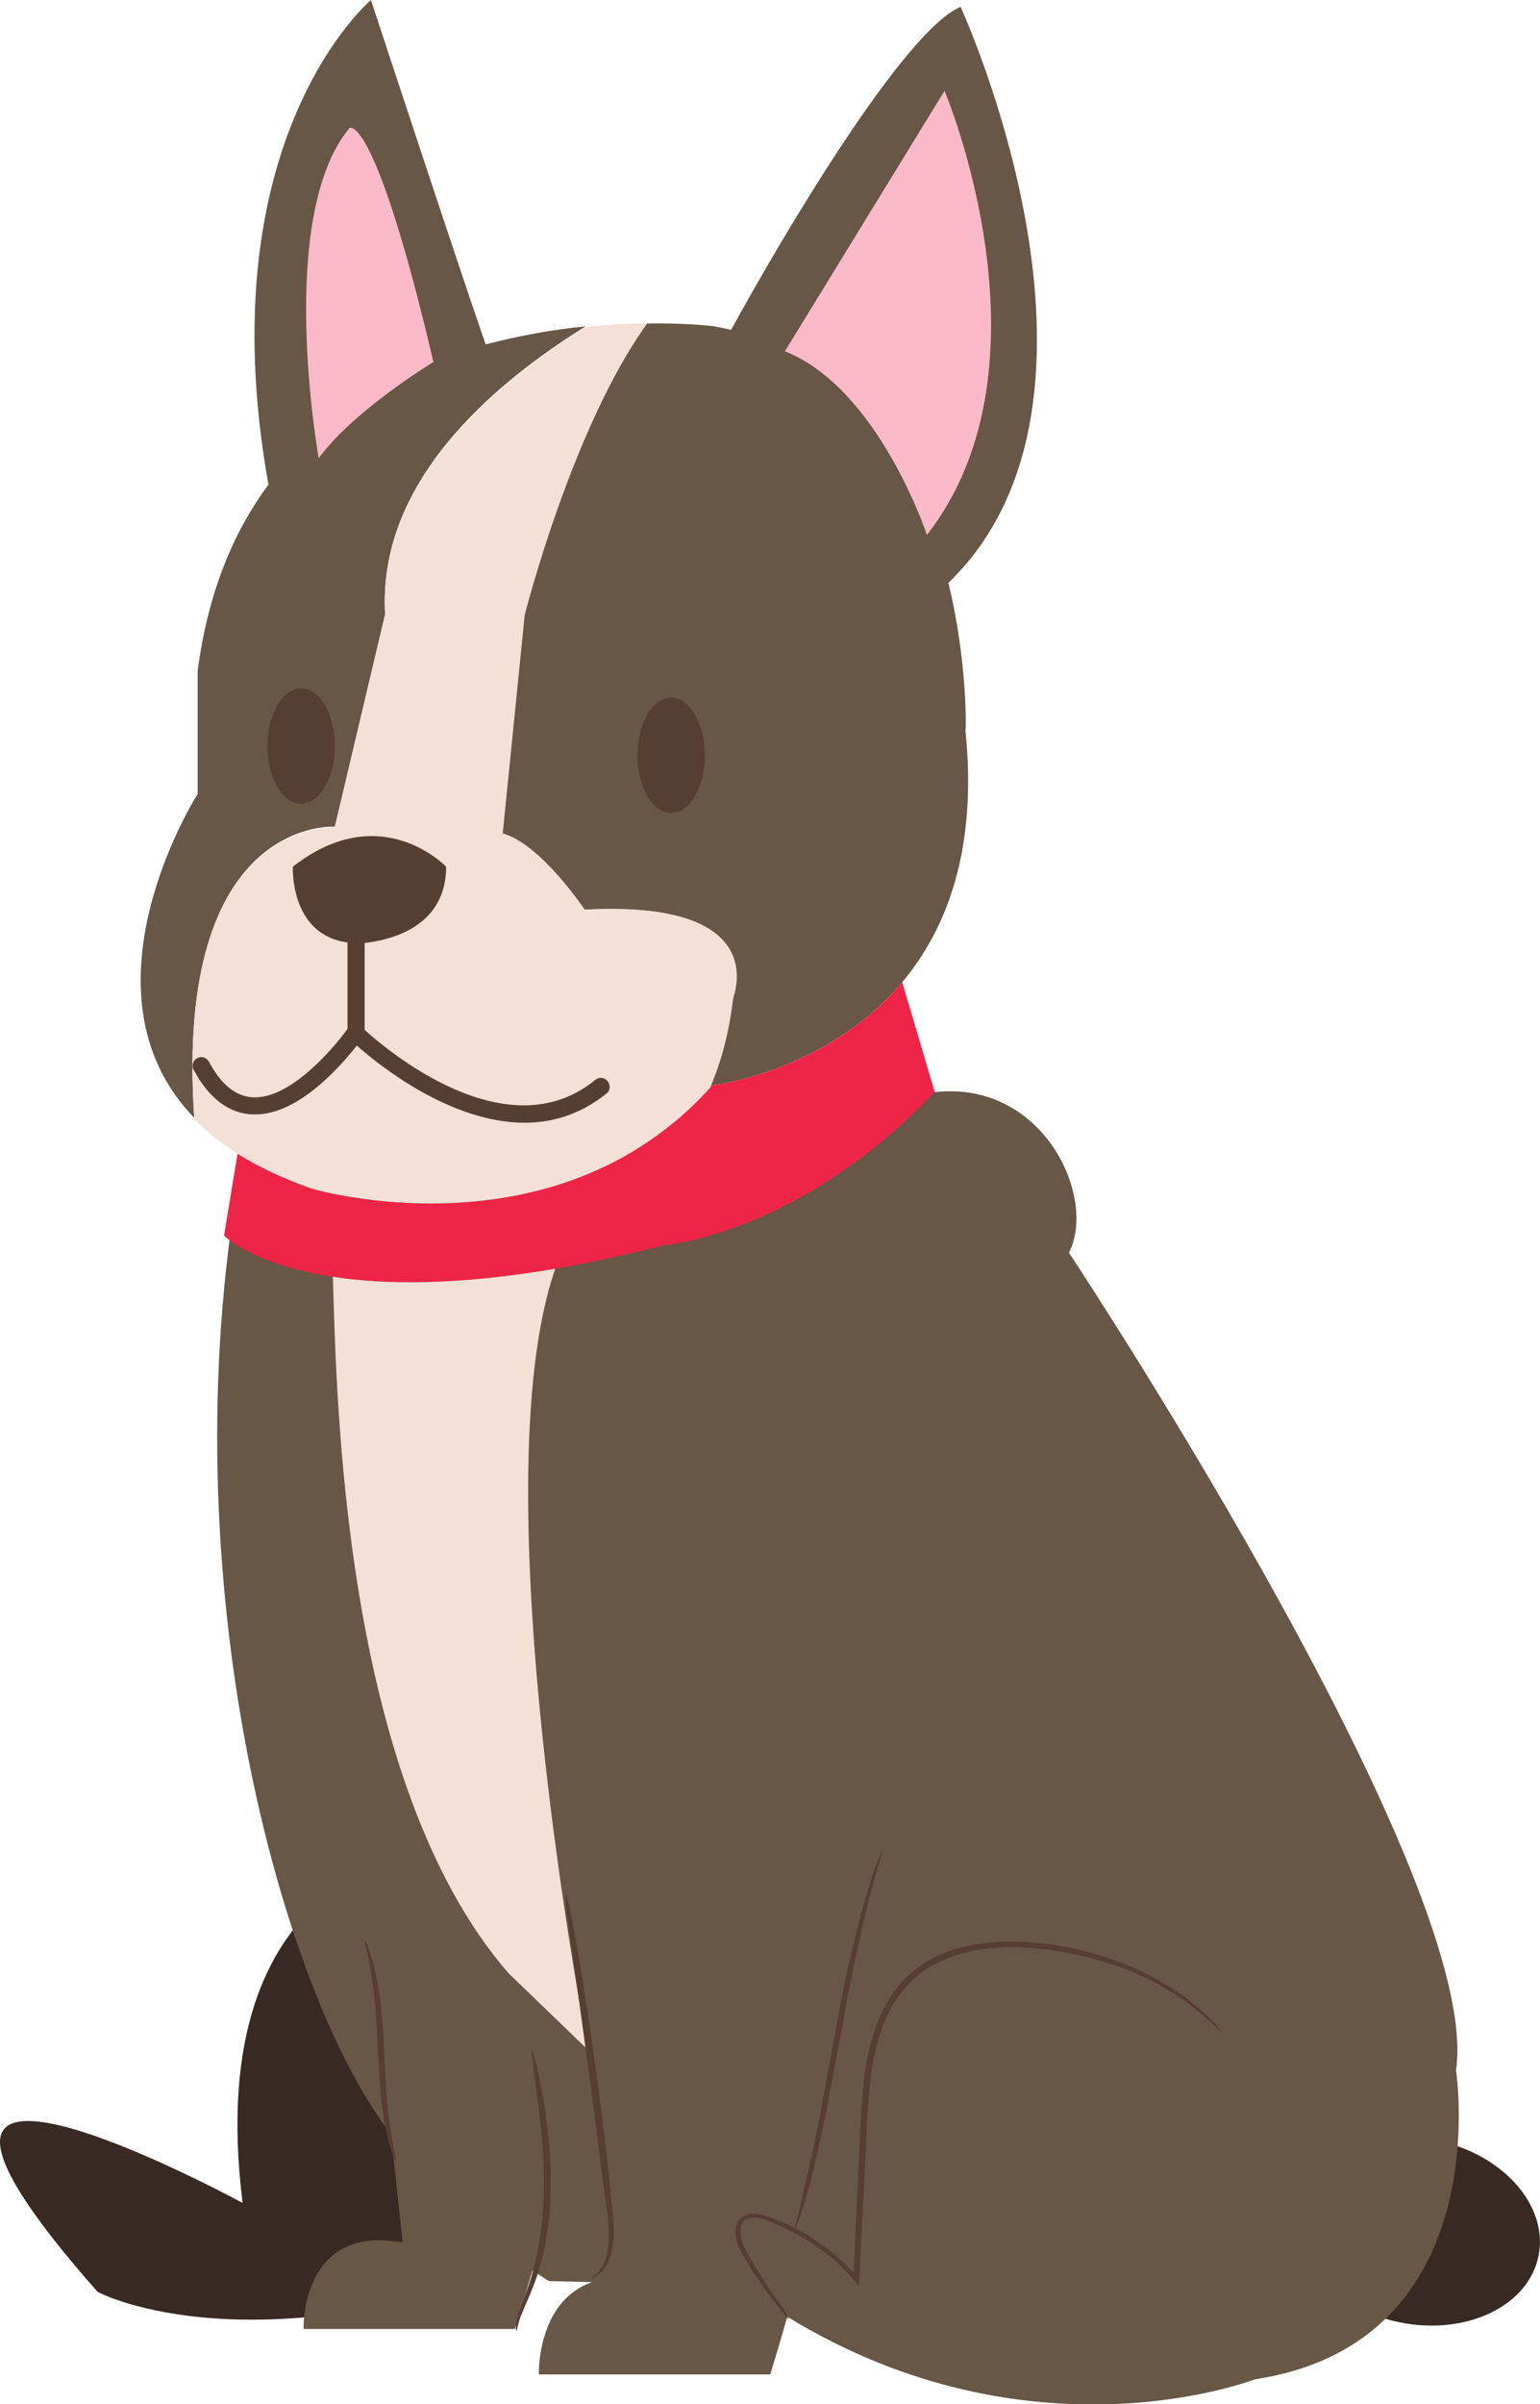<?xml version="1.0" encoding="UTF-8"?><svg xmlns="http://www.w3.org/2000/svg" xmlns:xlink="http://www.w3.org/1999/xlink" height="492.1" preserveAspectRatio="xMidYMid meet" version="1.0" viewBox="0.0 0.0 315.5 492.1" width="315.5" zoomAndPan="magnify"><defs><clipPath id="a"><path d="M 0 379 L 315.488 379 L 315.488 477 L 0 477 Z M 0 379"/></clipPath><clipPath id="b"><path d="M 28 0 L 299 0 L 299 492.148 L 28 492.148 Z M 28 0"/></clipPath></defs><g><g clip-path="url(#a)" id="change1_1"><path d="M 265.824 451.637 C 267.938 441.359 280.699 435.301 294.336 438.102 C 307.965 440.906 317.305 451.512 315.191 461.789 C 313.078 472.066 300.312 478.125 286.68 475.324 C 273.047 472.52 263.711 461.914 265.824 451.637 Z M 87.996 379.004 C 87.996 379.004 41.098 381.902 49.699 450.902 C 49.699 450.902 -38.402 403.004 19.996 469.102 C 19.996 469.102 53.496 487.301 121.598 458.602 L 87.996 379.004" fill="#392923"/></g><g clip-path="url(#b)" id="change2_1"><path d="M 119.996 66.801 C 113.695 67.402 106.695 68.602 99.496 70.504 C 94.496 56.203 75.996 0.004 75.996 0.004 C 75.996 0.004 42.297 28.301 54.996 99.203 C 47.797 108.902 42.598 121.301 40.496 137.301 L 40.496 162.504 C 40.496 162.504 14.699 202.902 39.797 228.801 C 35.598 167.004 68.598 169.203 68.598 169.203 L 78.898 125.703 C 77.297 98.902 100.598 78.801 119.996 66.801 Z M 197.797 149.602 C 200.293 173.969 193.91 190.219 184.836 201.039 C 169.18 219.711 145.496 222.203 145.496 222.203 C 145.398 222.301 145.398 222.301 145.297 222.402 C 146.383 219.898 147.309 217.234 148.07 214.398 C 148.926 211.23 149.574 207.844 149.996 204.203 C 149.996 204.203 158.695 184.102 119.695 186.203 C 119.695 186.203 110.695 172.703 102.898 170.602 L 107.398 125.902 C 107.398 125.902 117.098 87.504 132.496 66.203 C 140.496 66.102 145.598 66.703 145.598 66.703 C 147.098 66.902 148.398 67.203 149.797 67.504 C 159.996 48.801 185.195 6.203 196.797 1.402 C 196.797 1.402 233.598 81.402 194.297 119.301 C 198.297 135.801 197.898 149.703 197.797 149.602 Z M 298.297 423.801 C 303.898 385.602 223.297 262.902 218.996 256.402 C 225.195 244.301 212.195 217.801 186.898 224.402 L 175.398 226.504 L 173.195 226.402 C 122.996 231.004 49.496 237.902 49.199 239.703 C 34.297 322.703 57.598 408.004 80.098 436.801 L 82.496 459.004 C 61.496 455.102 62.199 476.703 62.199 476.703 L 105.496 476.703 C 105.496 476.703 106.898 472.102 109.098 464.703 C 111.297 466.203 112.496 466.902 112.496 466.902 L 121.297 467.102 C 109.898 471.102 110.398 486 110.398 486 L 157.797 486 C 157.797 486 159.195 481.504 161.297 474.203 C 211.398 504.801 257.098 487 257.098 487 C 306.898 479.402 298.297 423.801 298.297 423.801" fill="#685647"/></g><g id="change3_1"><path d="M 191.496 223.504 C 163.598 252.902 135.898 254.902 135.898 254.902 C 127.867 256.965 120.508 258.527 113.754 259.688 C 93.418 263.172 78.652 262.938 68.195 261.34 C 51.672 258.816 45.898 252.902 45.898 252.902 L 48.664 236.129 C 52.891 238.805 57.926 241.219 63.898 243.301 C 63.898 243.301 113.598 258.004 145.496 222.602 C 145.559 222.465 145.609 222.32 145.672 222.184 C 147.738 221.926 169.922 218.824 184.836 201.039 L 191.496 223.504" fill="#ee2446"/></g><g id="change4_1"><path d="M 119.797 186.203 C 119.797 186.203 110.797 172.703 102.996 170.602 L 107.496 125.902 C 107.496 125.902 117.195 87.504 132.598 66.203 C 128.898 66.203 124.695 66.402 120.098 66.902 C 100.695 78.902 77.398 99.004 78.898 125.902 L 68.598 169.402 C 68.598 169.402 35.598 167.102 39.797 229.004 C 42.238 231.535 45.176 233.922 48.664 236.129 C 52.891 238.805 57.926 241.219 63.898 243.301 C 63.898 243.301 113.598 258.004 145.496 222.602 C 145.559 222.465 145.609 222.32 145.672 222.184 C 147.875 216.98 149.418 211.023 150.195 204.402 C 150.098 204.203 158.797 184.102 119.797 186.203 Z M 113.754 259.688 C 98.105 304.758 120.496 419.602 120.496 419.602 L 104.195 403.902 C 70.012 364.59 68.961 285.355 68.195 261.34 C 78.652 262.938 93.418 263.172 113.754 259.688" fill="#f4e0d6"/></g><g id="change5_1"><path d="M 124.496 221.301 C 123.898 220.504 122.695 220.402 121.996 221.004 C 103.695 236.004 78.699 214.402 74.699 210.801 L 74.699 193.004 C 79.297 192.504 91.398 190.102 91.398 177.402 C 91.398 177.402 77.996 163.301 59.996 177.402 C 59.996 177.402 59.297 191.301 71.199 192.902 L 71.199 210.602 C 67.996 215.004 59.297 225.004 51.797 224.602 C 48.297 224.402 45.297 222.004 42.797 217.301 C 42.297 216.402 41.199 216.102 40.398 216.602 C 39.496 217.102 39.199 218.203 39.699 219.004 C 42.797 224.801 46.898 227.902 51.699 228.102 C 51.898 228.102 52.098 228.102 52.297 228.102 C 61.199 228.102 69.797 218.203 73.098 214.004 C 77.496 217.902 92.199 229.801 107.496 229.801 C 113.195 229.801 118.996 228.102 124.398 223.703 C 124.996 223.203 125.098 222.102 124.496 221.301 Z M 137.496 142.801 C 141.309 142.801 144.398 148.086 144.398 154.602 C 144.398 161.117 141.309 166.402 137.496 166.402 C 133.688 166.402 130.598 161.117 130.598 154.602 C 130.598 148.086 133.688 142.801 137.496 142.801 Z M 61.699 140.902 C 65.508 140.902 68.598 146.184 68.598 152.703 C 68.598 159.219 65.508 164.504 61.699 164.504 C 57.887 164.504 54.797 159.219 54.797 152.703 C 54.797 146.184 57.887 140.902 61.699 140.902 Z M 115.898 387.504 C 115.996 387.504 116.297 388.602 116.695 390.602 C 117.098 392.602 117.695 395.504 118.297 399.102 C 119.598 406.301 121.098 416.301 122.598 427.402 C 123.297 432.902 123.996 438.203 124.496 443.004 C 124.797 445.402 124.996 447.703 125.195 449.801 C 125.398 451.902 125.695 453.902 125.695 455.801 C 125.797 457.703 125.598 459.402 125.297 460.801 C 124.996 462.301 124.398 463.504 123.797 464.301 C 123.195 465.203 122.496 465.602 121.996 465.902 C 121.496 466.102 121.195 466.301 121.195 466.203 C 121.098 466.102 122.297 465.703 123.297 464.004 C 123.797 463.203 124.297 462.004 124.496 460.602 C 124.695 459.203 124.797 457.602 124.695 455.801 C 124.598 454.004 124.297 452.004 123.996 449.902 C 123.695 447.801 123.398 445.504 123.098 443.102 C 122.496 438.301 121.797 433.004 121.098 427.504 C 119.598 416.402 118.195 406.402 117.195 399.203 C 116.695 395.602 116.297 392.602 115.996 390.602 C 115.898 388.703 115.797 387.504 115.898 387.504 Z M 75.398 398.504 C 75.398 398.504 75.199 398.402 74.797 398.004 L 75.098 397.801 C 75.297 398.402 75.699 399.301 76.098 400.602 C 76.297 401.301 76.496 402.004 76.699 402.801 C 76.898 403.602 77.098 404.504 77.297 405.504 C 78.098 409.402 78.398 414.301 78.699 419.703 C 78.797 422.902 78.996 425.902 79.199 428.602 C 79.398 431.301 79.598 433.801 79.996 435.801 C 80.598 439.902 81.297 442.301 81.098 442.402 C 80.996 442.402 79.898 440.102 79.098 436.004 C 78.598 434.004 78.297 431.504 77.996 428.703 C 77.797 426.004 77.598 422.902 77.398 419.801 C 77.199 414.402 76.898 409.504 76.297 405.703 C 76.098 404.703 75.996 403.801 75.898 403.004 C 75.699 402.203 75.598 401.402 75.496 400.801 C 75.199 399.504 74.898 398.504 74.797 397.902 L 74.699 397.203 L 75.098 397.801 C 75.297 398.203 75.398 398.504 75.398 398.504 Z M 162.695 456.703 C 162.598 456.703 162.898 455.602 163.398 453.602 C 163.695 452.602 163.996 451.402 164.297 450.004 C 164.598 448.602 164.996 447.004 165.398 445.301 C 166.195 441.801 167.098 437.602 167.996 432.902 C 168.898 428.203 169.797 423.004 170.797 417.602 C 171.797 412.203 172.797 407.004 173.797 402.301 C 174.898 397.602 175.898 393.402 176.898 390.004 C 177.398 388.301 177.898 386.703 178.297 385.301 C 178.695 383.902 179.098 382.801 179.496 381.801 C 180.195 379.902 180.695 378.902 180.695 378.902 C 180.797 378.902 180.496 380.004 179.898 382.004 C 179.598 383.004 179.297 384.102 178.898 385.504 C 178.496 386.902 178.098 388.402 177.695 390.203 C 176.797 393.703 175.898 397.902 174.898 402.504 C 173.898 407.203 172.996 412.301 171.996 417.801 C 170.996 423.203 169.996 428.402 169.098 433.102 C 168.098 437.801 167.195 442.004 166.297 445.504 C 165.898 447.301 165.398 448.801 164.996 450.203 C 164.598 451.602 164.195 452.801 163.898 453.703 C 163.195 455.703 162.797 456.703 162.695 456.703 Z M 161.695 474.801 C 161.695 474.801 161.195 474.402 160.398 473.402 C 159.598 472.402 158.496 471.004 157.098 469.102 C 155.695 467.203 154.098 464.801 152.398 461.902 C 151.996 461.203 151.496 460.402 151.195 459.504 C 150.898 458.602 150.598 457.703 150.695 456.602 C 150.695 456.102 150.797 455.504 151.098 455.004 C 151.297 454.504 151.695 454.102 152.195 453.703 C 153.195 453.004 154.398 453.004 155.496 453.203 C 156.598 453.402 157.598 453.801 158.695 454.203 C 159.695 454.602 160.797 455.004 161.797 455.504 C 163.898 456.504 165.996 457.703 167.996 459.203 C 170.098 460.602 171.996 462.301 173.898 464.203 C 174.195 464.504 174.496 464.801 174.797 465.102 C 174.898 465.203 174.898 465.102 174.898 465.004 C 174.996 463.703 174.996 462.504 175.098 461.203 C 175.297 455.602 175.598 449.801 175.898 443.801 C 176.195 437.801 176.297 431.504 177.098 425.004 C 177.496 421.801 178.195 418.602 179.195 415.602 C 180.195 412.602 181.598 409.703 183.496 407.203 C 185.398 404.703 187.797 402.703 190.398 401.203 C 192.996 399.703 195.797 398.801 198.598 398.203 C 204.195 397.102 209.598 397.301 214.496 397.902 C 219.398 398.504 223.996 399.703 227.996 401.102 C 235.996 403.902 241.797 407.801 245.398 410.902 C 246.297 411.703 247.098 412.402 247.695 413.004 C 248.297 413.602 248.898 414.203 249.297 414.703 C 250.098 415.602 250.496 416.102 250.496 416.203 C 250.496 416.203 249.996 415.801 249.098 414.902 C 248.695 414.504 248.098 413.902 247.398 413.301 C 246.695 412.703 245.898 412.004 244.996 411.301 C 241.398 408.402 235.598 404.602 227.598 402.004 C 223.598 400.703 219.195 399.602 214.297 399.004 C 209.398 398.402 204.098 398.301 198.797 399.402 C 196.098 400.004 193.496 400.902 190.996 402.301 C 188.496 403.703 186.297 405.602 184.496 408.004 C 180.898 412.703 179.195 418.902 178.398 425.102 C 177.598 431.402 177.496 437.703 177.195 443.703 C 176.898 449.703 176.598 455.602 176.297 461.102 C 176.195 462.602 176.195 464.004 176.098 465.504 C 176.098 466.102 175.996 466.801 175.996 467.402 L 175.996 467.902 C 175.898 467.801 175.797 467.703 175.695 467.602 L 175.098 466.902 L 174.496 466.203 L 174.195 465.801 L 173.297 464.902 C 171.496 463.004 169.598 461.402 167.598 460.004 C 165.598 458.602 163.598 457.402 161.496 456.402 C 160.496 455.902 159.496 455.504 158.496 455.004 C 157.496 454.602 156.496 454.203 155.496 454.004 C 154.496 453.801 153.598 453.902 152.797 454.301 C 152.398 454.504 152.195 454.902 151.996 455.203 C 151.797 455.602 151.695 456.004 151.695 456.402 C 151.695 457.301 151.898 458.102 152.098 459.004 C 152.398 459.801 152.797 460.602 153.195 461.301 C 154.797 464.203 156.398 466.602 157.695 468.602 C 158.996 470.504 160.098 472.004 160.797 473.004 C 161.297 474.301 161.695 474.801 161.695 474.801 Z M 108.996 419.602 C 109.098 419.602 109.297 420.402 109.695 421.801 C 110.098 423.203 110.496 425.301 110.996 428.004 C 111.996 433.203 112.996 440.602 112.797 448.703 C 112.695 456.902 110.898 464.203 108.797 469.102 C 108.297 470.402 107.797 471.402 107.398 472.402 C 106.996 473.402 106.598 474.203 106.398 474.902 C 105.996 476.301 105.898 477.102 105.797 477.102 C 105.695 477.102 105.598 476.301 105.898 474.801 C 106.098 474.102 106.297 473.203 106.695 472.203 C 107.098 471.203 107.496 470.102 107.898 468.902 C 109.695 464.004 111.297 456.801 111.398 448.801 C 111.598 440.801 110.695 433.504 109.898 428.301 C 109.297 422.902 108.797 419.602 108.996 419.602" fill="#563e32"/></g><g id="change6_1"><path d="M 88.797 74.102 C 88.797 74.102 72.398 84.004 65.297 93.801 C 65.297 93.801 56.398 44.504 71.598 26.203 C 71.598 26.102 76.797 23.004 88.797 74.102 Z M 189.898 109.504 C 189.898 109.504 179.996 79.504 160.797 71.902 L 193.496 18.602 C 193.496 18.504 217.195 74.504 189.898 109.504" fill="#fab9c8"/></g></g></svg>